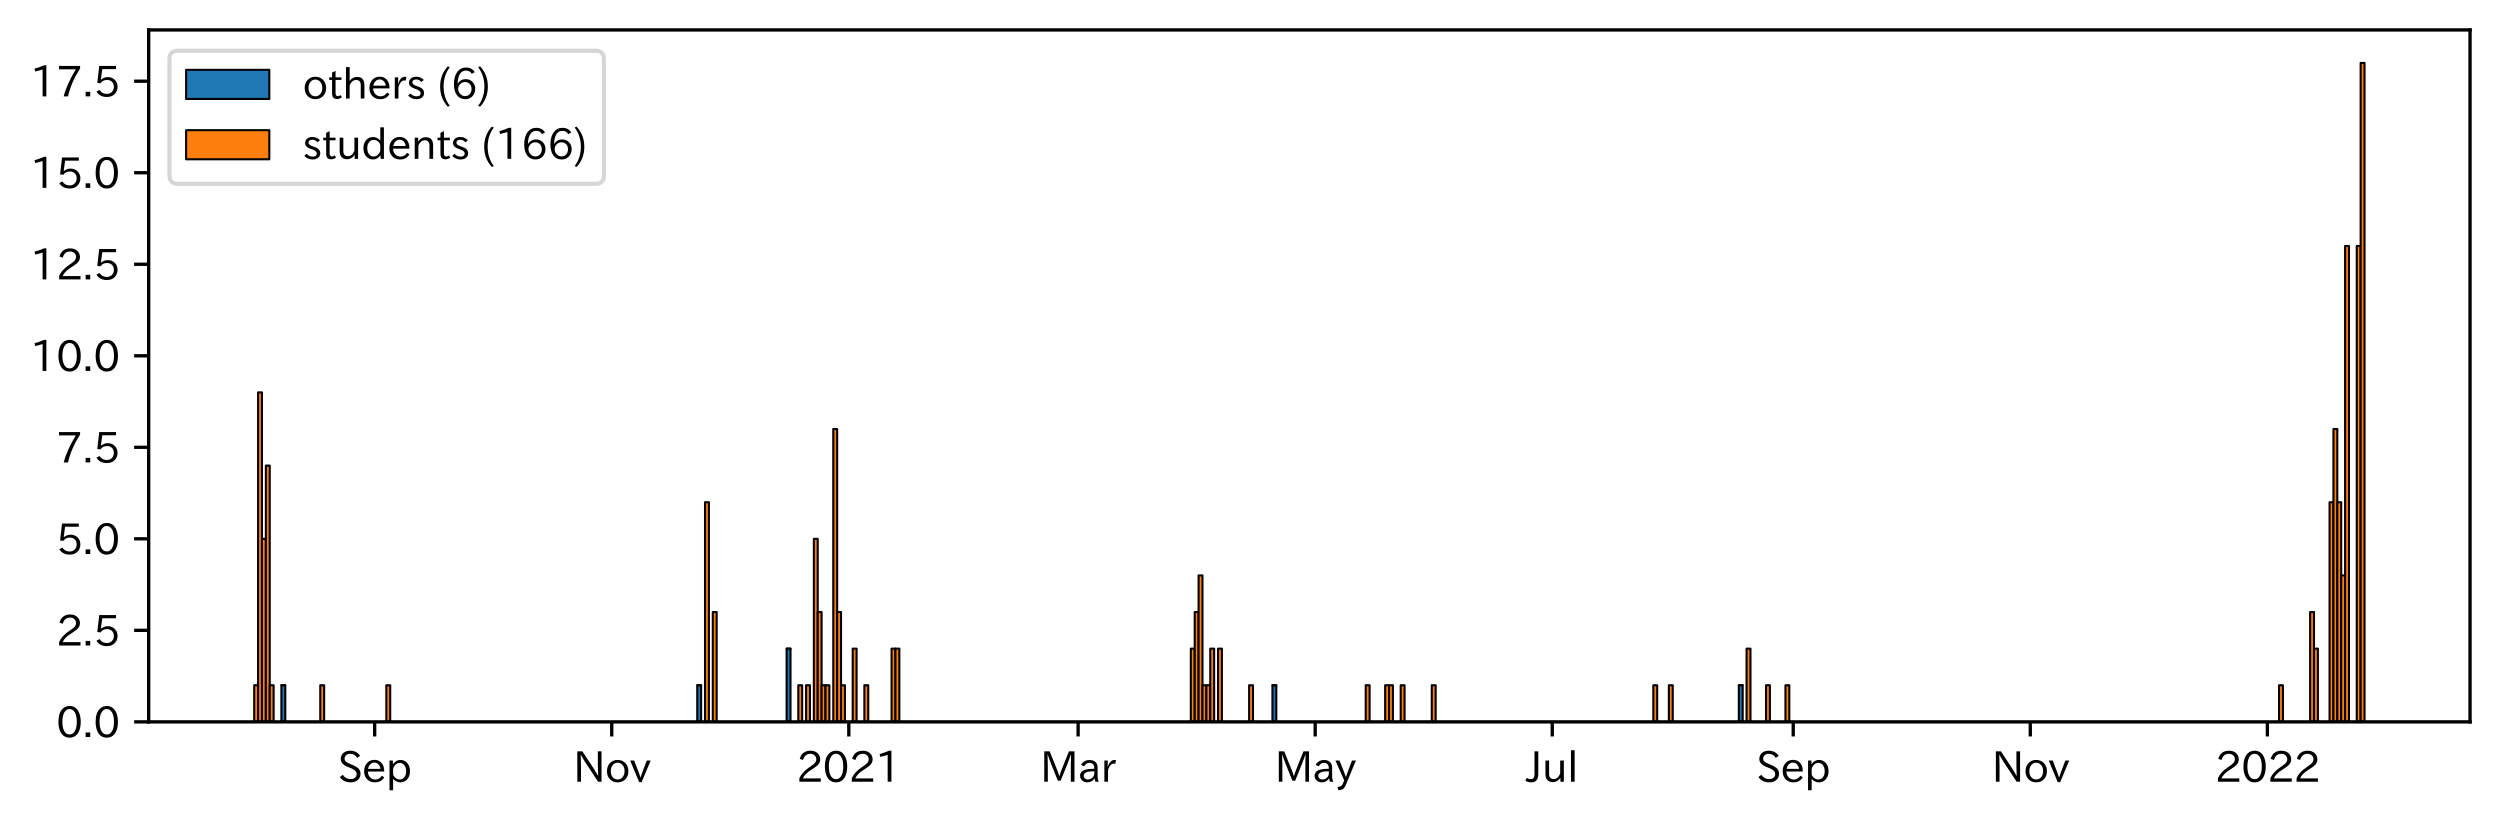 <?xml version="1.0" encoding="utf-8" standalone="no"?>
<!DOCTYPE svg PUBLIC "-//W3C//DTD SVG 1.1//EN"
  "http://www.w3.org/Graphics/SVG/1.1/DTD/svg11.dtd">
<svg xmlns:xlink="http://www.w3.org/1999/xlink" width="600.938pt" height="197.111pt" viewBox="0 0 600.938 197.111" xmlns="http://www.w3.org/2000/svg" version="1.1">
 <defs>
  <style type="text/css">*{stroke-linejoin: round; stroke-linecap: butt}</style>
 </defs>
 <g id="figure_1">
  <g id="patch_1">
   <path d="M 0 197.111 
L 600.938 197.111 
L 600.938 0 
L 0 0 
z
" style="fill: #ffffff"/>
  </g>
  <g id="axes_1">
   <g id="patch_2">
    <path d="M 35.737 173.52 
L 593.737 173.52 
L 593.737 7.2 
L 35.737 7.2 
z
" style="fill: #ffffff"/>
   </g>
   <g id="patch_3">
    <path d="M 61.101 173.52 
L 62.035 173.52 
L 62.035 173.52 
L 61.101 173.52 
z
" clip-path="url(#pef170cf437)" style="fill: #1f77b4; stroke: #000000; stroke-width: 0.5; stroke-linejoin: miter"/>
   </g>
   <g id="patch_4">
    <path d="M 62.035 173.52 
L 62.97 173.52 
L 62.97 173.52 
L 62.035 173.52 
z
" clip-path="url(#pef170cf437)" style="fill: #1f77b4; stroke: #000000; stroke-width: 0.5; stroke-linejoin: miter"/>
   </g>
   <g id="patch_5">
    <path d="M 62.97 173.52 
L 63.904 173.52 
L 63.904 173.52 
L 62.97 173.52 
z
" clip-path="url(#pef170cf437)" style="fill: #1f77b4; stroke: #000000; stroke-width: 0.5; stroke-linejoin: miter"/>
   </g>
   <g id="patch_6">
    <path d="M 63.904 173.52 
L 64.838 173.52 
L 64.838 173.52 
L 63.904 173.52 
z
" clip-path="url(#pef170cf437)" style="fill: #1f77b4; stroke: #000000; stroke-width: 0.5; stroke-linejoin: miter"/>
   </g>
   <g id="patch_7">
    <path d="M 64.838 173.52 
L 65.772 173.52 
L 65.772 173.52 
L 64.838 173.52 
z
" clip-path="url(#pef170cf437)" style="fill: #1f77b4; stroke: #000000; stroke-width: 0.5; stroke-linejoin: miter"/>
   </g>
   <g id="patch_8">
    <path d="M 67.641 173.52 
L 68.575 173.52 
L 68.575 164.72 
L 67.641 164.72 
z
" clip-path="url(#pef170cf437)" style="fill: #1f77b4; stroke: #000000; stroke-width: 0.5; stroke-linejoin: miter"/>
   </g>
   <g id="patch_9">
    <path d="M 76.983 173.52 
L 77.917 173.52 
L 77.917 173.52 
L 76.983 173.52 
z
" clip-path="url(#pef170cf437)" style="fill: #1f77b4; stroke: #000000; stroke-width: 0.5; stroke-linejoin: miter"/>
   </g>
   <g id="patch_10">
    <path d="M 92.864 173.52 
L 93.798 173.52 
L 93.798 173.52 
L 92.864 173.52 
z
" clip-path="url(#pef170cf437)" style="fill: #1f77b4; stroke: #000000; stroke-width: 0.5; stroke-linejoin: miter"/>
   </g>
   <g id="patch_11">
    <path d="M 167.6 173.52 
L 168.535 173.52 
L 168.535 164.72 
L 167.6 164.72 
z
" clip-path="url(#pef170cf437)" style="fill: #1f77b4; stroke: #000000; stroke-width: 0.5; stroke-linejoin: miter"/>
   </g>
   <g id="patch_12">
    <path d="M 169.469 173.52 
L 170.403 173.52 
L 170.403 173.52 
L 169.469 173.52 
z
" clip-path="url(#pef170cf437)" style="fill: #1f77b4; stroke: #000000; stroke-width: 0.5; stroke-linejoin: miter"/>
   </g>
   <g id="patch_13">
    <path d="M 171.337 173.52 
L 172.271 173.52 
L 172.271 173.52 
L 171.337 173.52 
z
" clip-path="url(#pef170cf437)" style="fill: #1f77b4; stroke: #000000; stroke-width: 0.5; stroke-linejoin: miter"/>
   </g>
   <g id="patch_14">
    <path d="M 189.087 173.52 
L 190.021 173.52 
L 190.021 155.92 
L 189.087 155.92 
z
" clip-path="url(#pef170cf437)" style="fill: #1f77b4; stroke: #000000; stroke-width: 0.5; stroke-linejoin: miter"/>
   </g>
   <g id="patch_15">
    <path d="M 191.89 173.52 
L 192.824 173.52 
L 192.824 173.52 
L 191.89 173.52 
z
" clip-path="url(#pef170cf437)" style="fill: #1f77b4; stroke: #000000; stroke-width: 0.5; stroke-linejoin: miter"/>
   </g>
   <g id="patch_16">
    <path d="M 193.758 173.52 
L 194.692 173.52 
L 194.692 173.52 
L 193.758 173.52 
z
" clip-path="url(#pef170cf437)" style="fill: #1f77b4; stroke: #000000; stroke-width: 0.5; stroke-linejoin: miter"/>
   </g>
   <g id="patch_17">
    <path d="M 195.627 173.52 
L 196.561 173.52 
L 196.561 173.52 
L 195.627 173.52 
z
" clip-path="url(#pef170cf437)" style="fill: #1f77b4; stroke: #000000; stroke-width: 0.5; stroke-linejoin: miter"/>
   </g>
   <g id="patch_18">
    <path d="M 196.561 173.52 
L 197.495 173.52 
L 197.495 173.52 
L 196.561 173.52 
z
" clip-path="url(#pef170cf437)" style="fill: #1f77b4; stroke: #000000; stroke-width: 0.5; stroke-linejoin: miter"/>
   </g>
   <g id="patch_19">
    <path d="M 197.495 173.52 
L 198.429 173.52 
L 198.429 173.52 
L 197.495 173.52 
z
" clip-path="url(#pef170cf437)" style="fill: #1f77b4; stroke: #000000; stroke-width: 0.5; stroke-linejoin: miter"/>
   </g>
   <g id="patch_20">
    <path d="M 198.429 173.52 
L 199.363 173.52 
L 199.363 173.52 
L 198.429 173.52 
z
" clip-path="url(#pef170cf437)" style="fill: #1f77b4; stroke: #000000; stroke-width: 0.5; stroke-linejoin: miter"/>
   </g>
   <g id="patch_21">
    <path d="M 200.298 173.52 
L 201.232 173.52 
L 201.232 173.52 
L 200.298 173.52 
z
" clip-path="url(#pef170cf437)" style="fill: #1f77b4; stroke: #000000; stroke-width: 0.5; stroke-linejoin: miter"/>
   </g>
   <g id="patch_22">
    <path d="M 201.232 173.52 
L 202.166 173.52 
L 202.166 173.52 
L 201.232 173.52 
z
" clip-path="url(#pef170cf437)" style="fill: #1f77b4; stroke: #000000; stroke-width: 0.5; stroke-linejoin: miter"/>
   </g>
   <g id="patch_23">
    <path d="M 202.166 173.52 
L 203.1 173.52 
L 203.1 173.52 
L 202.166 173.52 
z
" clip-path="url(#pef170cf437)" style="fill: #1f77b4; stroke: #000000; stroke-width: 0.5; stroke-linejoin: miter"/>
   </g>
   <g id="patch_24">
    <path d="M 204.969 173.52 
L 205.903 173.52 
L 205.903 173.52 
L 204.969 173.52 
z
" clip-path="url(#pef170cf437)" style="fill: #1f77b4; stroke: #000000; stroke-width: 0.5; stroke-linejoin: miter"/>
   </g>
   <g id="patch_25">
    <path d="M 207.771 173.52 
L 208.705 173.52 
L 208.705 173.52 
L 207.771 173.52 
z
" clip-path="url(#pef170cf437)" style="fill: #1f77b4; stroke: #000000; stroke-width: 0.5; stroke-linejoin: miter"/>
   </g>
   <g id="patch_26">
    <path d="M 214.311 173.52 
L 215.245 173.52 
L 215.245 173.52 
L 214.311 173.52 
z
" clip-path="url(#pef170cf437)" style="fill: #1f77b4; stroke: #000000; stroke-width: 0.5; stroke-linejoin: miter"/>
   </g>
   <g id="patch_27">
    <path d="M 215.245 173.52 
L 216.179 173.52 
L 216.179 173.52 
L 215.245 173.52 
z
" clip-path="url(#pef170cf437)" style="fill: #1f77b4; stroke: #000000; stroke-width: 0.5; stroke-linejoin: miter"/>
   </g>
   <g id="patch_28">
    <path d="M 286.244 173.52 
L 287.178 173.52 
L 287.178 173.52 
L 286.244 173.52 
z
" clip-path="url(#pef170cf437)" style="fill: #1f77b4; stroke: #000000; stroke-width: 0.5; stroke-linejoin: miter"/>
   </g>
   <g id="patch_29">
    <path d="M 287.178 173.52 
L 288.113 173.52 
L 288.113 173.52 
L 287.178 173.52 
z
" clip-path="url(#pef170cf437)" style="fill: #1f77b4; stroke: #000000; stroke-width: 0.5; stroke-linejoin: miter"/>
   </g>
   <g id="patch_30">
    <path d="M 288.113 173.52 
L 289.047 173.52 
L 289.047 173.52 
L 288.113 173.52 
z
" clip-path="url(#pef170cf437)" style="fill: #1f77b4; stroke: #000000; stroke-width: 0.5; stroke-linejoin: miter"/>
   </g>
   <g id="patch_31">
    <path d="M 289.047 173.52 
L 289.981 173.52 
L 289.981 173.52 
L 289.047 173.52 
z
" clip-path="url(#pef170cf437)" style="fill: #1f77b4; stroke: #000000; stroke-width: 0.5; stroke-linejoin: miter"/>
   </g>
   <g id="patch_32">
    <path d="M 289.981 173.52 
L 290.915 173.52 
L 290.915 173.52 
L 289.981 173.52 
z
" clip-path="url(#pef170cf437)" style="fill: #1f77b4; stroke: #000000; stroke-width: 0.5; stroke-linejoin: miter"/>
   </g>
   <g id="patch_33">
    <path d="M 290.915 173.52 
L 291.85 173.52 
L 291.85 173.52 
L 290.915 173.52 
z
" clip-path="url(#pef170cf437)" style="fill: #1f77b4; stroke: #000000; stroke-width: 0.5; stroke-linejoin: miter"/>
   </g>
   <g id="patch_34">
    <path d="M 292.784 173.52 
L 293.718 173.52 
L 293.718 173.52 
L 292.784 173.52 
z
" clip-path="url(#pef170cf437)" style="fill: #1f77b4; stroke: #000000; stroke-width: 0.5; stroke-linejoin: miter"/>
   </g>
   <g id="patch_35">
    <path d="M 300.257 173.52 
L 301.192 173.52 
L 301.192 173.52 
L 300.257 173.52 
z
" clip-path="url(#pef170cf437)" style="fill: #1f77b4; stroke: #000000; stroke-width: 0.5; stroke-linejoin: miter"/>
   </g>
   <g id="patch_36">
    <path d="M 305.863 173.52 
L 306.797 173.52 
L 306.797 164.72 
L 305.863 164.72 
z
" clip-path="url(#pef170cf437)" style="fill: #1f77b4; stroke: #000000; stroke-width: 0.5; stroke-linejoin: miter"/>
   </g>
   <g id="patch_37">
    <path d="M 328.283 173.52 
L 329.218 173.52 
L 329.218 173.52 
L 328.283 173.52 
z
" clip-path="url(#pef170cf437)" style="fill: #1f77b4; stroke: #000000; stroke-width: 0.5; stroke-linejoin: miter"/>
   </g>
   <g id="patch_38">
    <path d="M 332.954 173.52 
L 333.889 173.52 
L 333.889 173.52 
L 332.954 173.52 
z
" clip-path="url(#pef170cf437)" style="fill: #1f77b4; stroke: #000000; stroke-width: 0.5; stroke-linejoin: miter"/>
   </g>
   <g id="patch_39">
    <path d="M 333.889 173.52 
L 334.823 173.52 
L 334.823 173.52 
L 333.889 173.52 
z
" clip-path="url(#pef170cf437)" style="fill: #1f77b4; stroke: #000000; stroke-width: 0.5; stroke-linejoin: miter"/>
   </g>
   <g id="patch_40">
    <path d="M 336.691 173.52 
L 337.625 173.52 
L 337.625 173.52 
L 336.691 173.52 
z
" clip-path="url(#pef170cf437)" style="fill: #1f77b4; stroke: #000000; stroke-width: 0.5; stroke-linejoin: miter"/>
   </g>
   <g id="patch_41">
    <path d="M 344.165 173.52 
L 345.099 173.52 
L 345.099 173.52 
L 344.165 173.52 
z
" clip-path="url(#pef170cf437)" style="fill: #1f77b4; stroke: #000000; stroke-width: 0.5; stroke-linejoin: miter"/>
   </g>
   <g id="patch_42">
    <path d="M 397.415 173.52 
L 398.349 173.52 
L 398.349 173.52 
L 397.415 173.52 
z
" clip-path="url(#pef170cf437)" style="fill: #1f77b4; stroke: #000000; stroke-width: 0.5; stroke-linejoin: miter"/>
   </g>
   <g id="patch_43">
    <path d="M 401.151 173.52 
L 402.086 173.52 
L 402.086 173.52 
L 401.151 173.52 
z
" clip-path="url(#pef170cf437)" style="fill: #1f77b4; stroke: #000000; stroke-width: 0.5; stroke-linejoin: miter"/>
   </g>
   <g id="patch_44">
    <path d="M 417.967 173.52 
L 418.901 173.52 
L 418.901 164.72 
L 417.967 164.72 
z
" clip-path="url(#pef170cf437)" style="fill: #1f77b4; stroke: #000000; stroke-width: 0.5; stroke-linejoin: miter"/>
   </g>
   <g id="patch_45">
    <path d="M 419.835 173.52 
L 420.77 173.52 
L 420.77 173.52 
L 419.835 173.52 
z
" clip-path="url(#pef170cf437)" style="fill: #1f77b4; stroke: #000000; stroke-width: 0.5; stroke-linejoin: miter"/>
   </g>
   <g id="patch_46">
    <path d="M 424.506 173.52 
L 425.441 173.52 
L 425.441 173.52 
L 424.506 173.52 
z
" clip-path="url(#pef170cf437)" style="fill: #1f77b4; stroke: #000000; stroke-width: 0.5; stroke-linejoin: miter"/>
   </g>
   <g id="patch_47">
    <path d="M 429.177 173.52 
L 430.112 173.52 
L 430.112 173.52 
L 429.177 173.52 
z
" clip-path="url(#pef170cf437)" style="fill: #1f77b4; stroke: #000000; stroke-width: 0.5; stroke-linejoin: miter"/>
   </g>
   <g id="patch_48">
    <path d="M 547.821 173.52 
L 548.756 173.52 
L 548.756 173.52 
L 547.821 173.52 
z
" clip-path="url(#pef170cf437)" style="fill: #1f77b4; stroke: #000000; stroke-width: 0.5; stroke-linejoin: miter"/>
   </g>
   <g id="patch_49">
    <path d="M 555.295 173.52 
L 556.229 173.52 
L 556.229 173.52 
L 555.295 173.52 
z
" clip-path="url(#pef170cf437)" style="fill: #1f77b4; stroke: #000000; stroke-width: 0.5; stroke-linejoin: miter"/>
   </g>
   <g id="patch_50">
    <path d="M 556.229 173.52 
L 557.163 173.52 
L 557.163 173.52 
L 556.229 173.52 
z
" clip-path="url(#pef170cf437)" style="fill: #1f77b4; stroke: #000000; stroke-width: 0.5; stroke-linejoin: miter"/>
   </g>
   <g id="patch_51">
    <path d="M 559.966 173.52 
L 560.9 173.52 
L 560.9 173.52 
L 559.966 173.52 
z
" clip-path="url(#pef170cf437)" style="fill: #1f77b4; stroke: #000000; stroke-width: 0.5; stroke-linejoin: miter"/>
   </g>
   <g id="patch_52">
    <path d="M 560.9 173.52 
L 561.834 173.52 
L 561.834 173.52 
L 560.9 173.52 
z
" clip-path="url(#pef170cf437)" style="fill: #1f77b4; stroke: #000000; stroke-width: 0.5; stroke-linejoin: miter"/>
   </g>
   <g id="patch_53">
    <path d="M 561.834 173.52 
L 562.769 173.52 
L 562.769 173.52 
L 561.834 173.52 
z
" clip-path="url(#pef170cf437)" style="fill: #1f77b4; stroke: #000000; stroke-width: 0.5; stroke-linejoin: miter"/>
   </g>
   <g id="patch_54">
    <path d="M 562.769 173.52 
L 563.703 173.52 
L 563.703 173.52 
L 562.769 173.52 
z
" clip-path="url(#pef170cf437)" style="fill: #1f77b4; stroke: #000000; stroke-width: 0.5; stroke-linejoin: miter"/>
   </g>
   <g id="patch_55">
    <path d="M 563.703 173.52 
L 564.637 173.52 
L 564.637 173.52 
L 563.703 173.52 
z
" clip-path="url(#pef170cf437)" style="fill: #1f77b4; stroke: #000000; stroke-width: 0.5; stroke-linejoin: miter"/>
   </g>
   <g id="patch_56">
    <path d="M 566.505 173.52 
L 567.44 173.52 
L 567.44 173.52 
L 566.505 173.52 
z
" clip-path="url(#pef170cf437)" style="fill: #1f77b4; stroke: #000000; stroke-width: 0.5; stroke-linejoin: miter"/>
   </g>
   <g id="patch_57">
    <path d="M 567.44 173.52 
L 568.374 173.52 
L 568.374 173.52 
L 567.44 173.52 
z
" clip-path="url(#pef170cf437)" style="fill: #1f77b4; stroke: #000000; stroke-width: 0.5; stroke-linejoin: miter"/>
   </g>
   <g id="patch_58">
    <path d="M 61.101 173.52 
L 62.035 173.52 
L 62.035 164.72 
L 61.101 164.72 
z
" clip-path="url(#pef170cf437)" style="fill: #ff7f0e; stroke: #000000; stroke-width: 0.5; stroke-linejoin: miter"/>
   </g>
   <g id="patch_59">
    <path d="M 62.035 173.52 
L 62.97 173.52 
L 62.97 94.32 
L 62.035 94.32 
z
" clip-path="url(#pef170cf437)" style="fill: #ff7f0e; stroke: #000000; stroke-width: 0.5; stroke-linejoin: miter"/>
   </g>
   <g id="patch_60">
    <path d="M 62.97 173.52 
L 63.904 173.52 
L 63.904 129.52 
L 62.97 129.52 
z
" clip-path="url(#pef170cf437)" style="fill: #ff7f0e; stroke: #000000; stroke-width: 0.5; stroke-linejoin: miter"/>
   </g>
   <g id="patch_61">
    <path d="M 63.904 173.52 
L 64.838 173.52 
L 64.838 111.92 
L 63.904 111.92 
z
" clip-path="url(#pef170cf437)" style="fill: #ff7f0e; stroke: #000000; stroke-width: 0.5; stroke-linejoin: miter"/>
   </g>
   <g id="patch_62">
    <path d="M 64.838 173.52 
L 65.772 173.52 
L 65.772 164.72 
L 64.838 164.72 
z
" clip-path="url(#pef170cf437)" style="fill: #ff7f0e; stroke: #000000; stroke-width: 0.5; stroke-linejoin: miter"/>
   </g>
   <g id="patch_63">
    <path d="M 67.641 164.72 
L 68.575 164.72 
L 68.575 164.72 
L 67.641 164.72 
z
" clip-path="url(#pef170cf437)" style="fill: #ff7f0e; stroke: #000000; stroke-width: 0.5; stroke-linejoin: miter"/>
   </g>
   <g id="patch_64">
    <path d="M 76.983 173.52 
L 77.917 173.52 
L 77.917 164.72 
L 76.983 164.72 
z
" clip-path="url(#pef170cf437)" style="fill: #ff7f0e; stroke: #000000; stroke-width: 0.5; stroke-linejoin: miter"/>
   </g>
   <g id="patch_65">
    <path d="M 92.864 173.52 
L 93.798 173.52 
L 93.798 164.72 
L 92.864 164.72 
z
" clip-path="url(#pef170cf437)" style="fill: #ff7f0e; stroke: #000000; stroke-width: 0.5; stroke-linejoin: miter"/>
   </g>
   <g id="patch_66">
    <path d="M 167.6 164.72 
L 168.535 164.72 
L 168.535 164.72 
L 167.6 164.72 
z
" clip-path="url(#pef170cf437)" style="fill: #ff7f0e; stroke: #000000; stroke-width: 0.5; stroke-linejoin: miter"/>
   </g>
   <g id="patch_67">
    <path d="M 169.469 173.52 
L 170.403 173.52 
L 170.403 120.72 
L 169.469 120.72 
z
" clip-path="url(#pef170cf437)" style="fill: #ff7f0e; stroke: #000000; stroke-width: 0.5; stroke-linejoin: miter"/>
   </g>
   <g id="patch_68">
    <path d="M 171.337 173.52 
L 172.271 173.52 
L 172.271 147.12 
L 171.337 147.12 
z
" clip-path="url(#pef170cf437)" style="fill: #ff7f0e; stroke: #000000; stroke-width: 0.5; stroke-linejoin: miter"/>
   </g>
   <g id="patch_69">
    <path d="M 189.087 155.92 
L 190.021 155.92 
L 190.021 155.92 
L 189.087 155.92 
z
" clip-path="url(#pef170cf437)" style="fill: #ff7f0e; stroke: #000000; stroke-width: 0.5; stroke-linejoin: miter"/>
   </g>
   <g id="patch_70">
    <path d="M 191.89 173.52 
L 192.824 173.52 
L 192.824 164.72 
L 191.89 164.72 
z
" clip-path="url(#pef170cf437)" style="fill: #ff7f0e; stroke: #000000; stroke-width: 0.5; stroke-linejoin: miter"/>
   </g>
   <g id="patch_71">
    <path d="M 193.758 173.52 
L 194.692 173.52 
L 194.692 164.72 
L 193.758 164.72 
z
" clip-path="url(#pef170cf437)" style="fill: #ff7f0e; stroke: #000000; stroke-width: 0.5; stroke-linejoin: miter"/>
   </g>
   <g id="patch_72">
    <path d="M 195.627 173.52 
L 196.561 173.52 
L 196.561 129.52 
L 195.627 129.52 
z
" clip-path="url(#pef170cf437)" style="fill: #ff7f0e; stroke: #000000; stroke-width: 0.5; stroke-linejoin: miter"/>
   </g>
   <g id="patch_73">
    <path d="M 196.561 173.52 
L 197.495 173.52 
L 197.495 147.12 
L 196.561 147.12 
z
" clip-path="url(#pef170cf437)" style="fill: #ff7f0e; stroke: #000000; stroke-width: 0.5; stroke-linejoin: miter"/>
   </g>
   <g id="patch_74">
    <path d="M 197.495 173.52 
L 198.429 173.52 
L 198.429 164.72 
L 197.495 164.72 
z
" clip-path="url(#pef170cf437)" style="fill: #ff7f0e; stroke: #000000; stroke-width: 0.5; stroke-linejoin: miter"/>
   </g>
   <g id="patch_75">
    <path d="M 198.429 173.52 
L 199.363 173.52 
L 199.363 164.72 
L 198.429 164.72 
z
" clip-path="url(#pef170cf437)" style="fill: #ff7f0e; stroke: #000000; stroke-width: 0.5; stroke-linejoin: miter"/>
   </g>
   <g id="patch_76">
    <path d="M 200.298 173.52 
L 201.232 173.52 
L 201.232 103.12 
L 200.298 103.12 
z
" clip-path="url(#pef170cf437)" style="fill: #ff7f0e; stroke: #000000; stroke-width: 0.5; stroke-linejoin: miter"/>
   </g>
   <g id="patch_77">
    <path d="M 201.232 173.52 
L 202.166 173.52 
L 202.166 147.12 
L 201.232 147.12 
z
" clip-path="url(#pef170cf437)" style="fill: #ff7f0e; stroke: #000000; stroke-width: 0.5; stroke-linejoin: miter"/>
   </g>
   <g id="patch_78">
    <path d="M 202.166 173.52 
L 203.1 173.52 
L 203.1 164.72 
L 202.166 164.72 
z
" clip-path="url(#pef170cf437)" style="fill: #ff7f0e; stroke: #000000; stroke-width: 0.5; stroke-linejoin: miter"/>
   </g>
   <g id="patch_79">
    <path d="M 204.969 173.52 
L 205.903 173.52 
L 205.903 155.92 
L 204.969 155.92 
z
" clip-path="url(#pef170cf437)" style="fill: #ff7f0e; stroke: #000000; stroke-width: 0.5; stroke-linejoin: miter"/>
   </g>
   <g id="patch_80">
    <path d="M 207.771 173.52 
L 208.705 173.52 
L 208.705 164.72 
L 207.771 164.72 
z
" clip-path="url(#pef170cf437)" style="fill: #ff7f0e; stroke: #000000; stroke-width: 0.5; stroke-linejoin: miter"/>
   </g>
   <g id="patch_81">
    <path d="M 214.311 173.52 
L 215.245 173.52 
L 215.245 155.92 
L 214.311 155.92 
z
" clip-path="url(#pef170cf437)" style="fill: #ff7f0e; stroke: #000000; stroke-width: 0.5; stroke-linejoin: miter"/>
   </g>
   <g id="patch_82">
    <path d="M 215.245 173.52 
L 216.179 173.52 
L 216.179 155.92 
L 215.245 155.92 
z
" clip-path="url(#pef170cf437)" style="fill: #ff7f0e; stroke: #000000; stroke-width: 0.5; stroke-linejoin: miter"/>
   </g>
   <g id="patch_83">
    <path d="M 286.244 173.52 
L 287.178 173.52 
L 287.178 155.92 
L 286.244 155.92 
z
" clip-path="url(#pef170cf437)" style="fill: #ff7f0e; stroke: #000000; stroke-width: 0.5; stroke-linejoin: miter"/>
   </g>
   <g id="patch_84">
    <path d="M 287.178 173.52 
L 288.113 173.52 
L 288.113 147.12 
L 287.178 147.12 
z
" clip-path="url(#pef170cf437)" style="fill: #ff7f0e; stroke: #000000; stroke-width: 0.5; stroke-linejoin: miter"/>
   </g>
   <g id="patch_85">
    <path d="M 288.113 173.52 
L 289.047 173.52 
L 289.047 138.32 
L 288.113 138.32 
z
" clip-path="url(#pef170cf437)" style="fill: #ff7f0e; stroke: #000000; stroke-width: 0.5; stroke-linejoin: miter"/>
   </g>
   <g id="patch_86">
    <path d="M 289.047 173.52 
L 289.981 173.52 
L 289.981 164.72 
L 289.047 164.72 
z
" clip-path="url(#pef170cf437)" style="fill: #ff7f0e; stroke: #000000; stroke-width: 0.5; stroke-linejoin: miter"/>
   </g>
   <g id="patch_87">
    <path d="M 289.981 173.52 
L 290.915 173.52 
L 290.915 164.72 
L 289.981 164.72 
z
" clip-path="url(#pef170cf437)" style="fill: #ff7f0e; stroke: #000000; stroke-width: 0.5; stroke-linejoin: miter"/>
   </g>
   <g id="patch_88">
    <path d="M 290.915 173.52 
L 291.85 173.52 
L 291.85 155.92 
L 290.915 155.92 
z
" clip-path="url(#pef170cf437)" style="fill: #ff7f0e; stroke: #000000; stroke-width: 0.5; stroke-linejoin: miter"/>
   </g>
   <g id="patch_89">
    <path d="M 292.784 173.52 
L 293.718 173.52 
L 293.718 155.92 
L 292.784 155.92 
z
" clip-path="url(#pef170cf437)" style="fill: #ff7f0e; stroke: #000000; stroke-width: 0.5; stroke-linejoin: miter"/>
   </g>
   <g id="patch_90">
    <path d="M 300.257 173.52 
L 301.192 173.52 
L 301.192 164.72 
L 300.257 164.72 
z
" clip-path="url(#pef170cf437)" style="fill: #ff7f0e; stroke: #000000; stroke-width: 0.5; stroke-linejoin: miter"/>
   </g>
   <g id="patch_91">
    <path d="M 305.863 164.72 
L 306.797 164.72 
L 306.797 164.72 
L 305.863 164.72 
z
" clip-path="url(#pef170cf437)" style="fill: #ff7f0e; stroke: #000000; stroke-width: 0.5; stroke-linejoin: miter"/>
   </g>
   <g id="patch_92">
    <path d="M 328.283 173.52 
L 329.218 173.52 
L 329.218 164.72 
L 328.283 164.72 
z
" clip-path="url(#pef170cf437)" style="fill: #ff7f0e; stroke: #000000; stroke-width: 0.5; stroke-linejoin: miter"/>
   </g>
   <g id="patch_93">
    <path d="M 332.954 173.52 
L 333.889 173.52 
L 333.889 164.72 
L 332.954 164.72 
z
" clip-path="url(#pef170cf437)" style="fill: #ff7f0e; stroke: #000000; stroke-width: 0.5; stroke-linejoin: miter"/>
   </g>
   <g id="patch_94">
    <path d="M 333.889 173.52 
L 334.823 173.52 
L 334.823 164.72 
L 333.889 164.72 
z
" clip-path="url(#pef170cf437)" style="fill: #ff7f0e; stroke: #000000; stroke-width: 0.5; stroke-linejoin: miter"/>
   </g>
   <g id="patch_95">
    <path d="M 336.691 173.52 
L 337.625 173.52 
L 337.625 164.72 
L 336.691 164.72 
z
" clip-path="url(#pef170cf437)" style="fill: #ff7f0e; stroke: #000000; stroke-width: 0.5; stroke-linejoin: miter"/>
   </g>
   <g id="patch_96">
    <path d="M 344.165 173.52 
L 345.099 173.52 
L 345.099 164.72 
L 344.165 164.72 
z
" clip-path="url(#pef170cf437)" style="fill: #ff7f0e; stroke: #000000; stroke-width: 0.5; stroke-linejoin: miter"/>
   </g>
   <g id="patch_97">
    <path d="M 397.415 173.52 
L 398.349 173.52 
L 398.349 164.72 
L 397.415 164.72 
z
" clip-path="url(#pef170cf437)" style="fill: #ff7f0e; stroke: #000000; stroke-width: 0.5; stroke-linejoin: miter"/>
   </g>
   <g id="patch_98">
    <path d="M 401.151 173.52 
L 402.086 173.52 
L 402.086 164.72 
L 401.151 164.72 
z
" clip-path="url(#pef170cf437)" style="fill: #ff7f0e; stroke: #000000; stroke-width: 0.5; stroke-linejoin: miter"/>
   </g>
   <g id="patch_99">
    <path d="M 417.967 164.72 
L 418.901 164.72 
L 418.901 164.72 
L 417.967 164.72 
z
" clip-path="url(#pef170cf437)" style="fill: #ff7f0e; stroke: #000000; stroke-width: 0.5; stroke-linejoin: miter"/>
   </g>
   <g id="patch_100">
    <path d="M 419.835 173.52 
L 420.77 173.52 
L 420.77 155.92 
L 419.835 155.92 
z
" clip-path="url(#pef170cf437)" style="fill: #ff7f0e; stroke: #000000; stroke-width: 0.5; stroke-linejoin: miter"/>
   </g>
   <g id="patch_101">
    <path d="M 424.506 173.52 
L 425.441 173.52 
L 425.441 164.72 
L 424.506 164.72 
z
" clip-path="url(#pef170cf437)" style="fill: #ff7f0e; stroke: #000000; stroke-width: 0.5; stroke-linejoin: miter"/>
   </g>
   <g id="patch_102">
    <path d="M 429.177 173.52 
L 430.112 173.52 
L 430.112 164.72 
L 429.177 164.72 
z
" clip-path="url(#pef170cf437)" style="fill: #ff7f0e; stroke: #000000; stroke-width: 0.5; stroke-linejoin: miter"/>
   </g>
   <g id="patch_103">
    <path d="M 547.821 173.52 
L 548.756 173.52 
L 548.756 164.72 
L 547.821 164.72 
z
" clip-path="url(#pef170cf437)" style="fill: #ff7f0e; stroke: #000000; stroke-width: 0.5; stroke-linejoin: miter"/>
   </g>
   <g id="patch_104">
    <path d="M 555.295 173.52 
L 556.229 173.52 
L 556.229 147.12 
L 555.295 147.12 
z
" clip-path="url(#pef170cf437)" style="fill: #ff7f0e; stroke: #000000; stroke-width: 0.5; stroke-linejoin: miter"/>
   </g>
   <g id="patch_105">
    <path d="M 556.229 173.52 
L 557.163 173.52 
L 557.163 155.92 
L 556.229 155.92 
z
" clip-path="url(#pef170cf437)" style="fill: #ff7f0e; stroke: #000000; stroke-width: 0.5; stroke-linejoin: miter"/>
   </g>
   <g id="patch_106">
    <path d="M 559.966 173.52 
L 560.9 173.52 
L 560.9 120.72 
L 559.966 120.72 
z
" clip-path="url(#pef170cf437)" style="fill: #ff7f0e; stroke: #000000; stroke-width: 0.5; stroke-linejoin: miter"/>
   </g>
   <g id="patch_107">
    <path d="M 560.9 173.52 
L 561.834 173.52 
L 561.834 103.12 
L 560.9 103.12 
z
" clip-path="url(#pef170cf437)" style="fill: #ff7f0e; stroke: #000000; stroke-width: 0.5; stroke-linejoin: miter"/>
   </g>
   <g id="patch_108">
    <path d="M 561.834 173.52 
L 562.769 173.52 
L 562.769 120.72 
L 561.834 120.72 
z
" clip-path="url(#pef170cf437)" style="fill: #ff7f0e; stroke: #000000; stroke-width: 0.5; stroke-linejoin: miter"/>
   </g>
   <g id="patch_109">
    <path d="M 562.769 173.52 
L 563.703 173.52 
L 563.703 138.32 
L 562.769 138.32 
z
" clip-path="url(#pef170cf437)" style="fill: #ff7f0e; stroke: #000000; stroke-width: 0.5; stroke-linejoin: miter"/>
   </g>
   <g id="patch_110">
    <path d="M 563.703 173.52 
L 564.637 173.52 
L 564.637 59.12 
L 563.703 59.12 
z
" clip-path="url(#pef170cf437)" style="fill: #ff7f0e; stroke: #000000; stroke-width: 0.5; stroke-linejoin: miter"/>
   </g>
   <g id="patch_111">
    <path d="M 566.505 173.52 
L 567.44 173.52 
L 567.44 59.12 
L 566.505 59.12 
z
" clip-path="url(#pef170cf437)" style="fill: #ff7f0e; stroke: #000000; stroke-width: 0.5; stroke-linejoin: miter"/>
   </g>
   <g id="patch_112">
    <path d="M 567.44 173.52 
L 568.374 173.52 
L 568.374 15.12 
L 567.44 15.12 
z
" clip-path="url(#pef170cf437)" style="fill: #ff7f0e; stroke: #000000; stroke-width: 0.5; stroke-linejoin: miter"/>
   </g>
   <g id="matplotlib.axis_1">
    <g id="xtick_1">
     <g id="line2d_1">
      <defs>
       <path id="mdc243ea6c9" d="M 0 0 
L 0 3.5 
" style="stroke: #000000; stroke-width: 0.8"/>
      </defs>
      <g>
       <use xlink:href="#mdc243ea6c9" x="90.061" y="173.52" style="stroke: #000000; stroke-width: 0.8"/>
      </g>
     </g>
     <g id="text_1">
      <!-- Sep -->
      <g transform="translate(81.186 188.011)scale(0.1 -0.1)">
       <defs>
        <path id="IPAexGothic-53" d="M 2919 3641 
Q 2563 4259 1853 4259 
Q 1453 4259 1213 4009 
Q 1028 3803 1028 3534 
Q 1028 3238 1266 3047 
Q 1444 2913 1984 2688 
L 2200 2597 
Q 2925 2306 3191 1953 
Q 3422 1644 3422 1259 
Q 3422 644 2969 288 
Q 2559 -31 1931 -31 
Q 881 -31 313 766 
L 753 1100 
Q 1203 459 1938 459 
Q 2288 459 2534 625 
Q 2841 847 2841 1216 
Q 2841 1503 2616 1728 
Q 2375 1959 1728 2206 
L 1541 2278 
Q 453 2694 453 3481 
Q 453 4006 806 4347 
Q 1203 4725 1863 4725 
Q 2841 4725 3359 3956 
L 2919 3641 
z
" transform="scale(0.016)"/>
        <path id="IPAexGothic-65" d="M 863 1594 
Q 891 1041 1209 722 
Q 1534 397 1997 397 
Q 2606 397 2963 966 
L 3322 728 
Q 2869 -31 1931 -31 
Q 1222 -31 766 422 
Q 306 884 306 1641 
Q 306 2444 788 2925 
Q 1216 3353 1856 3353 
Q 2459 3353 2866 2956 
Q 3322 2494 3322 1722 
L 3322 1594 
L 863 1594 
z
M 2756 1997 
Q 2709 2431 2450 2681 
Q 2194 2938 1844 2938 
Q 1438 2938 1150 2591 
Q 953 2356 894 1997 
L 2756 1997 
z
" transform="scale(0.016)"/>
        <path id="IPAexGothic-70" d="M 1075 2688 
Q 1525 3341 2206 3341 
Q 2769 3341 3172 2938 
Q 3641 2469 3641 1644 
Q 3641 841 3178 372 
Q 2775 -31 2200 -31 
Q 1569 -31 1106 497 
L 1106 -1216 
L 563 -1216 
L 563 3250 
L 1075 3250 
L 1075 2688 
z
M 1106 1950 
L 1106 1291 
Q 1106 897 1516 600 
Q 1791 403 2106 403 
Q 2469 403 2725 659 
Q 3066 997 3066 1631 
Q 3066 2200 2784 2559 
Q 2503 2900 2100 2900 
Q 1656 2900 1338 2484 
Q 1106 2184 1106 1950 
z
" transform="scale(0.016)"/>
       </defs>
       <use xlink:href="#IPAexGothic-53"/>
       <use xlink:href="#IPAexGothic-65" x="58.496"/>
       <use xlink:href="#IPAexGothic-70" x="115.381"/>
      </g>
     </g>
    </g>
    <g id="xtick_2">
     <g id="line2d_2">
      <g>
       <use xlink:href="#mdc243ea6c9" x="147.048" y="173.52" style="stroke: #000000; stroke-width: 0.8"/>
      </g>
     </g>
     <g id="text_2">
      <!-- Nov -->
      <g transform="translate(137.799 188.011)scale(0.1 -0.1)">
       <defs>
        <path id="IPAexGothic-4e" d="M 4244 63 
L 3731 63 
L 1697 3150 
Q 1466 3500 1141 4097 
L 1116 4097 
L 1128 3797 
Q 1159 2803 1159 2469 
L 1159 63 
L 609 63 
L 609 4634 
L 1366 4634 
L 3113 1978 
Q 3453 1447 3713 966 
L 3738 966 
Q 3694 1897 3694 2469 
L 3694 4634 
L 4244 4634 
L 4244 63 
z
" transform="scale(0.016)"/>
        <path id="IPAexGothic-6f" d="M 1919 3341 
Q 2594 3341 3056 2888 
Q 3531 2413 3531 1638 
Q 3531 888 3066 422 
Q 2609 -31 1919 -31 
Q 1228 -31 781 416 
Q 313 881 313 1656 
Q 313 2413 788 2888 
Q 1241 3341 1919 3341 
z
M 1919 2919 
Q 1519 2919 1241 2631 
Q 888 2278 888 1650 
Q 888 1031 1234 684 
Q 1516 403 1919 403 
Q 2331 403 2609 691 
Q 2956 1038 2956 1672 
Q 2956 2269 2603 2631 
Q 2316 2919 1919 2919 
z
" transform="scale(0.016)"/>
        <path id="IPAexGothic-76" d="M 3103 3250 
L 1747 6 
L 1375 6 
L 25 3250 
L 628 3250 
L 1338 1388 
L 1522 844 
L 1569 703 
L 1588 703 
Q 1641 884 1822 1388 
L 2516 3250 
L 3103 3250 
z
" transform="scale(0.016)"/>
       </defs>
       <use xlink:href="#IPAexGothic-4e"/>
       <use xlink:href="#IPAexGothic-6f" x="75.977"/>
       <use xlink:href="#IPAexGothic-76" x="136.377"/>
      </g>
     </g>
    </g>
    <g id="xtick_3">
     <g id="line2d_3">
      <g>
       <use xlink:href="#mdc243ea6c9" x="204.034" y="173.52" style="stroke: #000000; stroke-width: 0.8"/>
      </g>
     </g>
     <g id="text_3">
      <!-- 2021 -->
      <g transform="translate(191.437 188.011)scale(0.1 -0.1)">
       <defs>
        <path id="IPAexGothic-32" d="M 3659 63 
L 447 63 
L 447 594 
Q 825 1475 1894 2203 
L 2072 2322 
Q 2619 2697 2791 2906 
Q 2988 3153 2988 3444 
Q 2988 3772 2756 4003 
Q 2500 4259 2084 4259 
Q 1250 4259 991 3328 
L 497 3506 
Q 853 4725 2116 4725 
Q 2806 4725 3216 4316 
Q 3575 3947 3575 3425 
Q 3575 3038 3344 2722 
Q 3131 2416 2366 1938 
L 2231 1856 
Q 1256 1253 978 569 
L 3659 569 
L 3659 63 
z
" transform="scale(0.016)"/>
        <path id="IPAexGothic-30" d="M 2038 4725 
Q 2881 4725 3334 3944 
Q 3694 3325 3694 2344 
Q 3694 1372 3334 741 
Q 2888 -31 2016 -31 
Q 1147 -31 700 741 
Q 341 1372 341 2350 
Q 341 3713 1000 4334 
Q 1419 4725 2038 4725 
z
M 2016 4266 
Q 1516 4266 1228 3759 
Q 934 3247 934 2344 
Q 934 1456 1222 947 
Q 1513 447 2016 447 
Q 2619 447 2909 1153 
Q 3100 1622 3100 2375 
Q 3100 3256 2806 3759 
Q 2509 4266 2016 4266 
z
" transform="scale(0.016)"/>
        <path id="IPAexGothic-31" d="M 2463 63 
L 1900 63 
L 1900 4103 
Q 1372 3922 788 3797 
L 684 4231 
Q 1519 4441 2106 4731 
L 2463 4731 
L 2463 63 
z
" transform="scale(0.016)"/>
       </defs>
       <use xlink:href="#IPAexGothic-32"/>
       <use xlink:href="#IPAexGothic-30" x="62.988"/>
       <use xlink:href="#IPAexGothic-32" x="125.977"/>
       <use xlink:href="#IPAexGothic-31" x="188.965"/>
      </g>
     </g>
    </g>
    <g id="xtick_4">
     <g id="line2d_4">
      <g>
       <use xlink:href="#mdc243ea6c9" x="259.152" y="173.52" style="stroke: #000000; stroke-width: 0.8"/>
      </g>
     </g>
     <g id="text_4">
      <!-- Mar -->
      <g transform="translate(250.043 188.011)scale(0.1 -0.1)">
       <defs>
        <path id="IPAexGothic-4d" d="M 5147 63 
L 4597 63 
L 4597 2534 
Q 4597 3281 4634 4134 
L 4609 4134 
Q 4356 3409 4066 2675 
L 3066 209 
L 2650 209 
L 1641 2725 
Q 1328 3506 1128 4141 
L 1103 4141 
Q 1141 3131 1141 2553 
L 1141 63 
L 609 63 
L 609 4634 
L 1416 4634 
L 2503 1944 
Q 2697 1472 2869 906 
L 2888 906 
Q 3028 1416 3234 1931 
L 4316 4634 
L 5147 4634 
L 5147 63 
z
" transform="scale(0.016)"/>
        <path id="IPAexGothic-61" d="M 3156 63 
L 2672 63 
Q 2559 303 2531 556 
L 2509 556 
Q 2147 -25 1428 -25 
Q 934 -25 622 288 
Q 347 563 347 959 
Q 347 1947 2050 1997 
L 2478 2009 
L 2478 2175 
Q 2478 2509 2288 2700 
Q 2088 2900 1775 2900 
Q 1238 2900 969 2378 
L 494 2597 
Q 938 3328 1788 3328 
Q 2375 3328 2691 3000 
Q 2984 2706 2984 2169 
L 2984 997 
Q 2984 400 3156 63 
z
M 2491 1625 
L 2141 1619 
Q 903 1591 903 953 
Q 903 728 1050 581 
Q 1231 403 1525 403 
Q 1934 403 2234 703 
Q 2491 969 2491 1344 
L 2491 1625 
z
" transform="scale(0.016)"/>
        <path id="IPAexGothic-72" d="M 2309 3316 
L 2213 2769 
Q 2106 2791 2022 2791 
Q 1653 2791 1413 2444 
Q 1113 2006 1113 1675 
L 1113 63 
L 563 63 
L 563 3250 
L 1081 3250 
L 1056 2303 
L 1069 2303 
Q 1422 3341 2097 3341 
Q 2206 3341 2309 3316 
z
" transform="scale(0.016)"/>
       </defs>
       <use xlink:href="#IPAexGothic-4d"/>
       <use xlink:href="#IPAexGothic-61" x="90.186"/>
       <use xlink:href="#IPAexGothic-72" x="145.166"/>
      </g>
     </g>
    </g>
    <g id="xtick_5">
     <g id="line2d_5">
      <g>
       <use xlink:href="#mdc243ea6c9" x="316.139" y="173.52" style="stroke: #000000; stroke-width: 0.8"/>
      </g>
     </g>
     <g id="text_5">
      <!-- May -->
      <g transform="translate(306.419 188.011)scale(0.1 -0.1)">
       <defs>
        <path id="IPAexGothic-79" d="M 3122 3250 
L 1575 -488 
Q 1278 -1203 550 -1203 
L 478 -1203 
L 344 -703 
L 447 -703 
Q 969 -703 1150 -238 
L 1356 275 
L 38 3250 
L 659 3250 
L 1363 1459 
Q 1528 1025 1606 781 
L 1625 781 
Q 1750 1169 1863 1459 
L 2528 3250 
L 3122 3250 
z
" transform="scale(0.016)"/>
       </defs>
       <use xlink:href="#IPAexGothic-4d"/>
       <use xlink:href="#IPAexGothic-61" x="90.186"/>
       <use xlink:href="#IPAexGothic-79" x="145.166"/>
      </g>
     </g>
    </g>
    <g id="xtick_6">
     <g id="line2d_6">
      <g>
       <use xlink:href="#mdc243ea6c9" x="373.125" y="173.52" style="stroke: #000000; stroke-width: 0.8"/>
      </g>
     </g>
     <g id="text_6">
      <!-- Jul -->
      <g transform="translate(366.856 188.011)scale(0.1 -0.1)">
       <defs>
        <path id="IPAexGothic-4a" d="M 1819 4634 
L 1819 1234 
Q 1819 -31 763 -31 
Q 303 -31 -125 209 
L 84 644 
Q 378 447 694 447 
Q 1250 447 1250 1203 
L 1250 4634 
L 1819 4634 
z
" transform="scale(0.016)"/>
        <path id="IPAexGothic-75" d="M 3284 63 
L 2772 63 
L 2772 644 
Q 2300 0 1625 0 
Q 1072 0 763 375 
Q 519 678 519 1241 
L 519 3250 
L 1069 3250 
L 1069 1259 
Q 1069 466 1734 466 
Q 2406 466 2734 1291 
L 2734 3250 
L 3284 3250 
L 3284 63 
z
" transform="scale(0.016)"/>
        <path id="IPAexGothic-6c" d="M 1131 63 
L 581 63 
L 581 4794 
L 1131 4794 
L 1131 63 
z
" transform="scale(0.016)"/>
       </defs>
       <use xlink:href="#IPAexGothic-4a"/>
       <use xlink:href="#IPAexGothic-75" x="37.988"/>
       <use xlink:href="#IPAexGothic-6c" x="98.389"/>
      </g>
     </g>
    </g>
    <g id="xtick_7">
     <g id="line2d_7">
      <g>
       <use xlink:href="#mdc243ea6c9" x="431.046" y="173.52" style="stroke: #000000; stroke-width: 0.8"/>
      </g>
     </g>
     <g id="text_7">
      <!-- Sep -->
      <g transform="translate(422.171 188.011)scale(0.1 -0.1)">
       <use xlink:href="#IPAexGothic-53"/>
       <use xlink:href="#IPAexGothic-65" x="58.496"/>
       <use xlink:href="#IPAexGothic-70" x="115.381"/>
      </g>
     </g>
    </g>
    <g id="xtick_8">
     <g id="line2d_8">
      <g>
       <use xlink:href="#mdc243ea6c9" x="488.032" y="173.52" style="stroke: #000000; stroke-width: 0.8"/>
      </g>
     </g>
     <g id="text_8">
      <!-- Nov -->
      <g transform="translate(478.784 188.011)scale(0.1 -0.1)">
       <use xlink:href="#IPAexGothic-4e"/>
       <use xlink:href="#IPAexGothic-6f" x="75.977"/>
       <use xlink:href="#IPAexGothic-76" x="136.377"/>
      </g>
     </g>
    </g>
    <g id="xtick_9">
     <g id="line2d_9">
      <g>
       <use xlink:href="#mdc243ea6c9" x="545.019" y="173.52" style="stroke: #000000; stroke-width: 0.8"/>
      </g>
     </g>
     <g id="text_9">
      <!-- 2022 -->
      <g transform="translate(532.422 188.011)scale(0.1 -0.1)">
       <use xlink:href="#IPAexGothic-32"/>
       <use xlink:href="#IPAexGothic-30" x="62.988"/>
       <use xlink:href="#IPAexGothic-32" x="125.977"/>
       <use xlink:href="#IPAexGothic-32" x="188.965"/>
      </g>
     </g>
    </g>
   </g>
   <g id="matplotlib.axis_2">
    <g id="ytick_1">
     <g id="line2d_10">
      <defs>
       <path id="m7bdadd6ceb" d="M 0 0 
L -3.5 0 
" style="stroke: #000000; stroke-width: 0.8"/>
      </defs>
      <g>
       <use xlink:href="#m7bdadd6ceb" x="35.737" y="173.52" style="stroke: #000000; stroke-width: 0.8"/>
      </g>
     </g>
     <g id="text_10">
      <!-- 0.0 -->
      <g transform="translate(13.498 177.265)scale(0.1 -0.1)">
       <defs>
        <path id="IPAexGothic-2e" d="M 1184 63 
L 494 63 
L 494 753 
L 1184 753 
L 1184 63 
z
" transform="scale(0.016)"/>
       </defs>
       <use xlink:href="#IPAexGothic-30"/>
       <use xlink:href="#IPAexGothic-2e" x="62.988"/>
       <use xlink:href="#IPAexGothic-30" x="89.404"/>
      </g>
     </g>
    </g>
    <g id="ytick_2">
     <g id="line2d_11">
      <g>
       <use xlink:href="#m7bdadd6ceb" x="35.737" y="151.52" style="stroke: #000000; stroke-width: 0.8"/>
      </g>
     </g>
     <g id="text_11">
      <!-- 2.5 -->
      <g transform="translate(13.498 155.265)scale(0.1 -0.1)">
       <defs>
        <path id="IPAexGothic-35" d="M 1178 2603 
Q 1634 2963 2172 2963 
Q 2816 2963 3241 2528 
Q 3638 2113 3638 1497 
Q 3638 938 3297 513 
Q 2869 -31 2031 -31 
Q 959 -31 469 784 
L 938 1028 
Q 1309 434 2013 434 
Q 2466 434 2769 716 
Q 3081 1013 3081 1503 
Q 3081 1966 2806 2241 
Q 2519 2528 2056 2528 
Q 1406 2528 1072 2028 
L 591 2091 
L 884 4634 
L 3406 4634 
L 3406 4153 
L 1341 4153 
L 1134 2603 
L 1178 2603 
z
" transform="scale(0.016)"/>
       </defs>
       <use xlink:href="#IPAexGothic-32"/>
       <use xlink:href="#IPAexGothic-2e" x="62.988"/>
       <use xlink:href="#IPAexGothic-35" x="89.404"/>
      </g>
     </g>
    </g>
    <g id="ytick_3">
     <g id="line2d_12">
      <g>
       <use xlink:href="#m7bdadd6ceb" x="35.737" y="129.52" style="stroke: #000000; stroke-width: 0.8"/>
      </g>
     </g>
     <g id="text_12">
      <!-- 5.0 -->
      <g transform="translate(13.498 133.265)scale(0.1 -0.1)">
       <use xlink:href="#IPAexGothic-35"/>
       <use xlink:href="#IPAexGothic-2e" x="62.988"/>
       <use xlink:href="#IPAexGothic-30" x="89.404"/>
      </g>
     </g>
    </g>
    <g id="ytick_4">
     <g id="line2d_13">
      <g>
       <use xlink:href="#m7bdadd6ceb" x="35.737" y="107.52" style="stroke: #000000; stroke-width: 0.8"/>
      </g>
     </g>
     <g id="text_13">
      <!-- 7.5 -->
      <g transform="translate(13.498 111.265)scale(0.1 -0.1)">
       <defs>
        <path id="IPAexGothic-37" d="M 3597 4263 
Q 2238 2106 1778 63 
L 1131 63 
Q 1581 1834 2950 4128 
L 428 4128 
L 428 4634 
L 3597 4634 
L 3597 4263 
z
" transform="scale(0.016)"/>
       </defs>
       <use xlink:href="#IPAexGothic-37"/>
       <use xlink:href="#IPAexGothic-2e" x="62.988"/>
       <use xlink:href="#IPAexGothic-35" x="89.404"/>
      </g>
     </g>
    </g>
    <g id="ytick_5">
     <g id="line2d_14">
      <g>
       <use xlink:href="#m7bdadd6ceb" x="35.737" y="85.52" style="stroke: #000000; stroke-width: 0.8"/>
      </g>
     </g>
     <g id="text_14">
      <!-- 10.0 -->
      <g transform="translate(7.2 89.265)scale(0.1 -0.1)">
       <use xlink:href="#IPAexGothic-31"/>
       <use xlink:href="#IPAexGothic-30" x="62.988"/>
       <use xlink:href="#IPAexGothic-2e" x="125.977"/>
       <use xlink:href="#IPAexGothic-30" x="152.393"/>
      </g>
     </g>
    </g>
    <g id="ytick_6">
     <g id="line2d_15">
      <g>
       <use xlink:href="#m7bdadd6ceb" x="35.737" y="63.52" style="stroke: #000000; stroke-width: 0.8"/>
      </g>
     </g>
     <g id="text_15">
      <!-- 12.5 -->
      <g transform="translate(7.2 67.265)scale(0.1 -0.1)">
       <use xlink:href="#IPAexGothic-31"/>
       <use xlink:href="#IPAexGothic-32" x="62.988"/>
       <use xlink:href="#IPAexGothic-2e" x="125.977"/>
       <use xlink:href="#IPAexGothic-35" x="152.393"/>
      </g>
     </g>
    </g>
    <g id="ytick_7">
     <g id="line2d_16">
      <g>
       <use xlink:href="#m7bdadd6ceb" x="35.737" y="41.52" style="stroke: #000000; stroke-width: 0.8"/>
      </g>
     </g>
     <g id="text_16">
      <!-- 15.0 -->
      <g transform="translate(7.2 45.265)scale(0.1 -0.1)">
       <use xlink:href="#IPAexGothic-31"/>
       <use xlink:href="#IPAexGothic-35" x="62.988"/>
       <use xlink:href="#IPAexGothic-2e" x="125.977"/>
       <use xlink:href="#IPAexGothic-30" x="152.393"/>
      </g>
     </g>
    </g>
    <g id="ytick_8">
     <g id="line2d_17">
      <g>
       <use xlink:href="#m7bdadd6ceb" x="35.737" y="19.52" style="stroke: #000000; stroke-width: 0.8"/>
      </g>
     </g>
     <g id="text_17">
      <!-- 17.5 -->
      <g transform="translate(7.2 23.265)scale(0.1 -0.1)">
       <use xlink:href="#IPAexGothic-31"/>
       <use xlink:href="#IPAexGothic-37" x="62.988"/>
       <use xlink:href="#IPAexGothic-2e" x="125.977"/>
       <use xlink:href="#IPAexGothic-35" x="152.393"/>
      </g>
     </g>
    </g>
   </g>
   <g id="patch_113">
    <path d="M 35.737 173.52 
L 35.737 7.2 
" style="fill: none; stroke: #000000; stroke-width: 0.8; stroke-linejoin: miter; stroke-linecap: square"/>
   </g>
   <g id="patch_114">
    <path d="M 593.737 173.52 
L 593.737 7.2 
" style="fill: none; stroke: #000000; stroke-width: 0.8; stroke-linejoin: miter; stroke-linecap: square"/>
   </g>
   <g id="patch_115">
    <path d="M 35.737 173.52 
L 593.737 173.52 
" style="fill: none; stroke: #000000; stroke-width: 0.8; stroke-linejoin: miter; stroke-linecap: square"/>
   </g>
   <g id="patch_116">
    <path d="M 35.737 7.2 
L 593.737 7.2 
" style="fill: none; stroke: #000000; stroke-width: 0.8; stroke-linejoin: miter; stroke-linecap: square"/>
   </g>
   <g id="legend_1">
    <g id="patch_117">
     <path d="M 42.737 44.184 
L 143.166 44.184 
Q 145.166 44.184 145.166 42.184 
L 145.166 14.2 
Q 145.166 12.2 143.166 12.2 
L 42.737 12.2 
Q 40.737 12.2 40.737 14.2 
L 40.737 42.184 
Q 40.737 44.184 42.737 44.184 
z
" style="fill: #ffffff; opacity: 0.8; stroke: #cccccc; stroke-linejoin: miter"/>
    </g>
    <g id="patch_118">
     <path d="M 44.737 23.792 
L 64.737 23.792 
L 64.737 16.792 
L 44.737 16.792 
z
" style="fill: #1f77b4; stroke: #000000; stroke-width: 0.5; stroke-linejoin: miter"/>
    </g>
    <g id="text_18">
     <!-- others (6) -->
     <g transform="translate(72.737 23.792)scale(0.1 -0.1)">
      <defs>
       <path id="IPAexGothic-74" d="M 2125 241 
Q 1769 -6 1397 -6 
Q 653 -6 653 831 
L 653 2859 
L 219 2859 
L 219 3250 
L 653 3250 
L 653 3966 
L 1178 4228 
L 1178 3250 
L 2063 3250 
L 2063 2859 
L 1178 2859 
L 1178 906 
Q 1178 416 1513 416 
Q 1738 416 1941 588 
L 2125 241 
z
" transform="scale(0.016)"/>
       <path id="IPAexGothic-68" d="M 3347 63 
L 2797 63 
L 2797 2041 
Q 2797 2853 2131 2853 
Q 1447 2853 1131 2041 
L 1131 63 
L 581 63 
L 581 4794 
L 1131 4794 
L 1131 2706 
Q 1566 3316 2247 3316 
Q 3347 3316 3347 2072 
L 3347 63 
z
" transform="scale(0.016)"/>
       <path id="IPAexGothic-73" d="M 2234 2547 
Q 1938 2931 1484 2931 
Q 891 2931 891 2475 
Q 891 2153 1531 1944 
L 1741 1875 
Q 2650 1578 2650 894 
Q 2650 434 2272 172 
Q 1972 -31 1497 -31 
Q 766 -31 256 503 
L 603 819 
Q 997 397 1516 397 
Q 2131 397 2131 875 
Q 2131 1238 1453 1478 
L 1234 1553 
Q 378 1853 378 2431 
Q 378 2797 628 3047 
Q 928 3347 1453 3347 
Q 2156 3347 2606 2859 
L 2234 2547 
z
" transform="scale(0.016)"/>
       <path id="IPAexGothic-20" transform="scale(0.016)"/>
       <path id="IPAexGothic-28" d="M 1928 -1016 
L 1653 -1166 
Q 488 69 488 1875 
Q 488 3678 1653 4909 
L 1928 4763 
Q 1006 3522 1006 1881 
Q 1006 203 1928 -1016 
z
" transform="scale(0.016)"/>
       <path id="IPAexGothic-36" d="M 1056 2328 
Q 1509 2981 2234 2981 
Q 2906 2981 3316 2513 
Q 3675 2106 3675 1522 
Q 3675 884 3272 434 
Q 2853 -31 2178 -31 
Q 1375 -31 922 581 
Q 481 1178 481 2228 
Q 481 3425 1013 4109 
Q 1494 4725 2272 4725 
Q 3191 4725 3609 4025 
L 3150 3775 
Q 2894 4266 2300 4266 
Q 1119 4266 1031 2328 
L 1056 2328 
z
M 2141 2547 
Q 1684 2547 1384 2206 
Q 1116 1900 1116 1541 
Q 1116 1156 1353 844 
Q 1672 428 2159 428 
Q 2669 428 2941 844 
Q 3125 1128 3125 1503 
Q 3125 1944 2881 2228 
Q 2600 2547 2141 2547 
z
" transform="scale(0.016)"/>
       <path id="IPAexGothic-29" d="M 466 4909 
Q 1638 3672 1638 1875 
Q 1638 75 466 -1166 
L 191 -1016 
Q 1119 216 1119 1881 
Q 1119 3509 191 4763 
L 466 4909 
z
" transform="scale(0.016)"/>
      </defs>
      <use xlink:href="#IPAexGothic-6f"/>
      <use xlink:href="#IPAexGothic-74" x="60.4"/>
      <use xlink:href="#IPAexGothic-68" x="95.02"/>
      <use xlink:href="#IPAexGothic-65" x="155.713"/>
      <use xlink:href="#IPAexGothic-72" x="212.598"/>
      <use xlink:href="#IPAexGothic-73" x="249.609"/>
      <use xlink:href="#IPAexGothic-20" x="295.801"/>
      <use xlink:href="#IPAexGothic-28" x="322.803"/>
      <use xlink:href="#IPAexGothic-36" x="356.104"/>
      <use xlink:href="#IPAexGothic-29" x="419.092"/>
     </g>
    </g>
    <g id="patch_119">
     <path d="M 44.737 38.284 
L 64.737 38.284 
L 64.737 31.284 
L 44.737 31.284 
z
" style="fill: #ff7f0e; stroke: #000000; stroke-width: 0.5; stroke-linejoin: miter"/>
    </g>
    <g id="text_19">
     <!-- students (166) -->
     <g transform="translate(72.737 38.284)scale(0.1 -0.1)">
      <defs>
       <path id="IPAexGothic-64" d="M 3391 63 
L 2891 63 
L 2891 619 
Q 2441 -31 1753 -31 
Q 1181 -31 788 372 
Q 313 844 313 1663 
Q 313 2466 772 2938 
Q 1169 3341 1753 3341 
Q 2384 3341 2847 2809 
L 2847 4794 
L 3391 4794 
L 3391 63 
z
M 2847 1303 
L 2847 2097 
Q 2847 2413 2456 2706 
Q 2181 2906 1853 2906 
Q 1484 2906 1228 2650 
Q 888 2309 888 1678 
Q 888 1109 1169 750 
Q 1441 409 1847 409 
Q 2322 409 2656 875 
Q 2847 1134 2847 1303 
z
" transform="scale(0.016)"/>
       <path id="IPAexGothic-6e" d="M 3328 63 
L 2778 63 
L 2778 2041 
Q 2778 2853 2106 2853 
Q 1428 2853 1113 2041 
L 1113 63 
L 563 63 
L 563 3250 
L 1075 3250 
L 1075 2675 
Q 1525 3316 2222 3316 
Q 3328 3316 3328 2072 
L 3328 63 
z
" transform="scale(0.016)"/>
      </defs>
      <use xlink:href="#IPAexGothic-73"/>
      <use xlink:href="#IPAexGothic-74" x="46.191"/>
      <use xlink:href="#IPAexGothic-75" x="80.811"/>
      <use xlink:href="#IPAexGothic-64" x="141.211"/>
      <use xlink:href="#IPAexGothic-65" x="203.613"/>
      <use xlink:href="#IPAexGothic-6e" x="260.498"/>
      <use xlink:href="#IPAexGothic-74" x="320.898"/>
      <use xlink:href="#IPAexGothic-73" x="355.518"/>
      <use xlink:href="#IPAexGothic-20" x="401.709"/>
      <use xlink:href="#IPAexGothic-28" x="428.711"/>
      <use xlink:href="#IPAexGothic-31" x="462.012"/>
      <use xlink:href="#IPAexGothic-36" x="525"/>
      <use xlink:href="#IPAexGothic-36" x="587.988"/>
      <use xlink:href="#IPAexGothic-29" x="650.977"/>
     </g>
    </g>
   </g>
  </g>
 </g>
 <defs>
  <clipPath id="pef170cf437">
   <rect x="35.737" y="7.2" width="558" height="166.32"/>
  </clipPath>
 </defs>
</svg>
